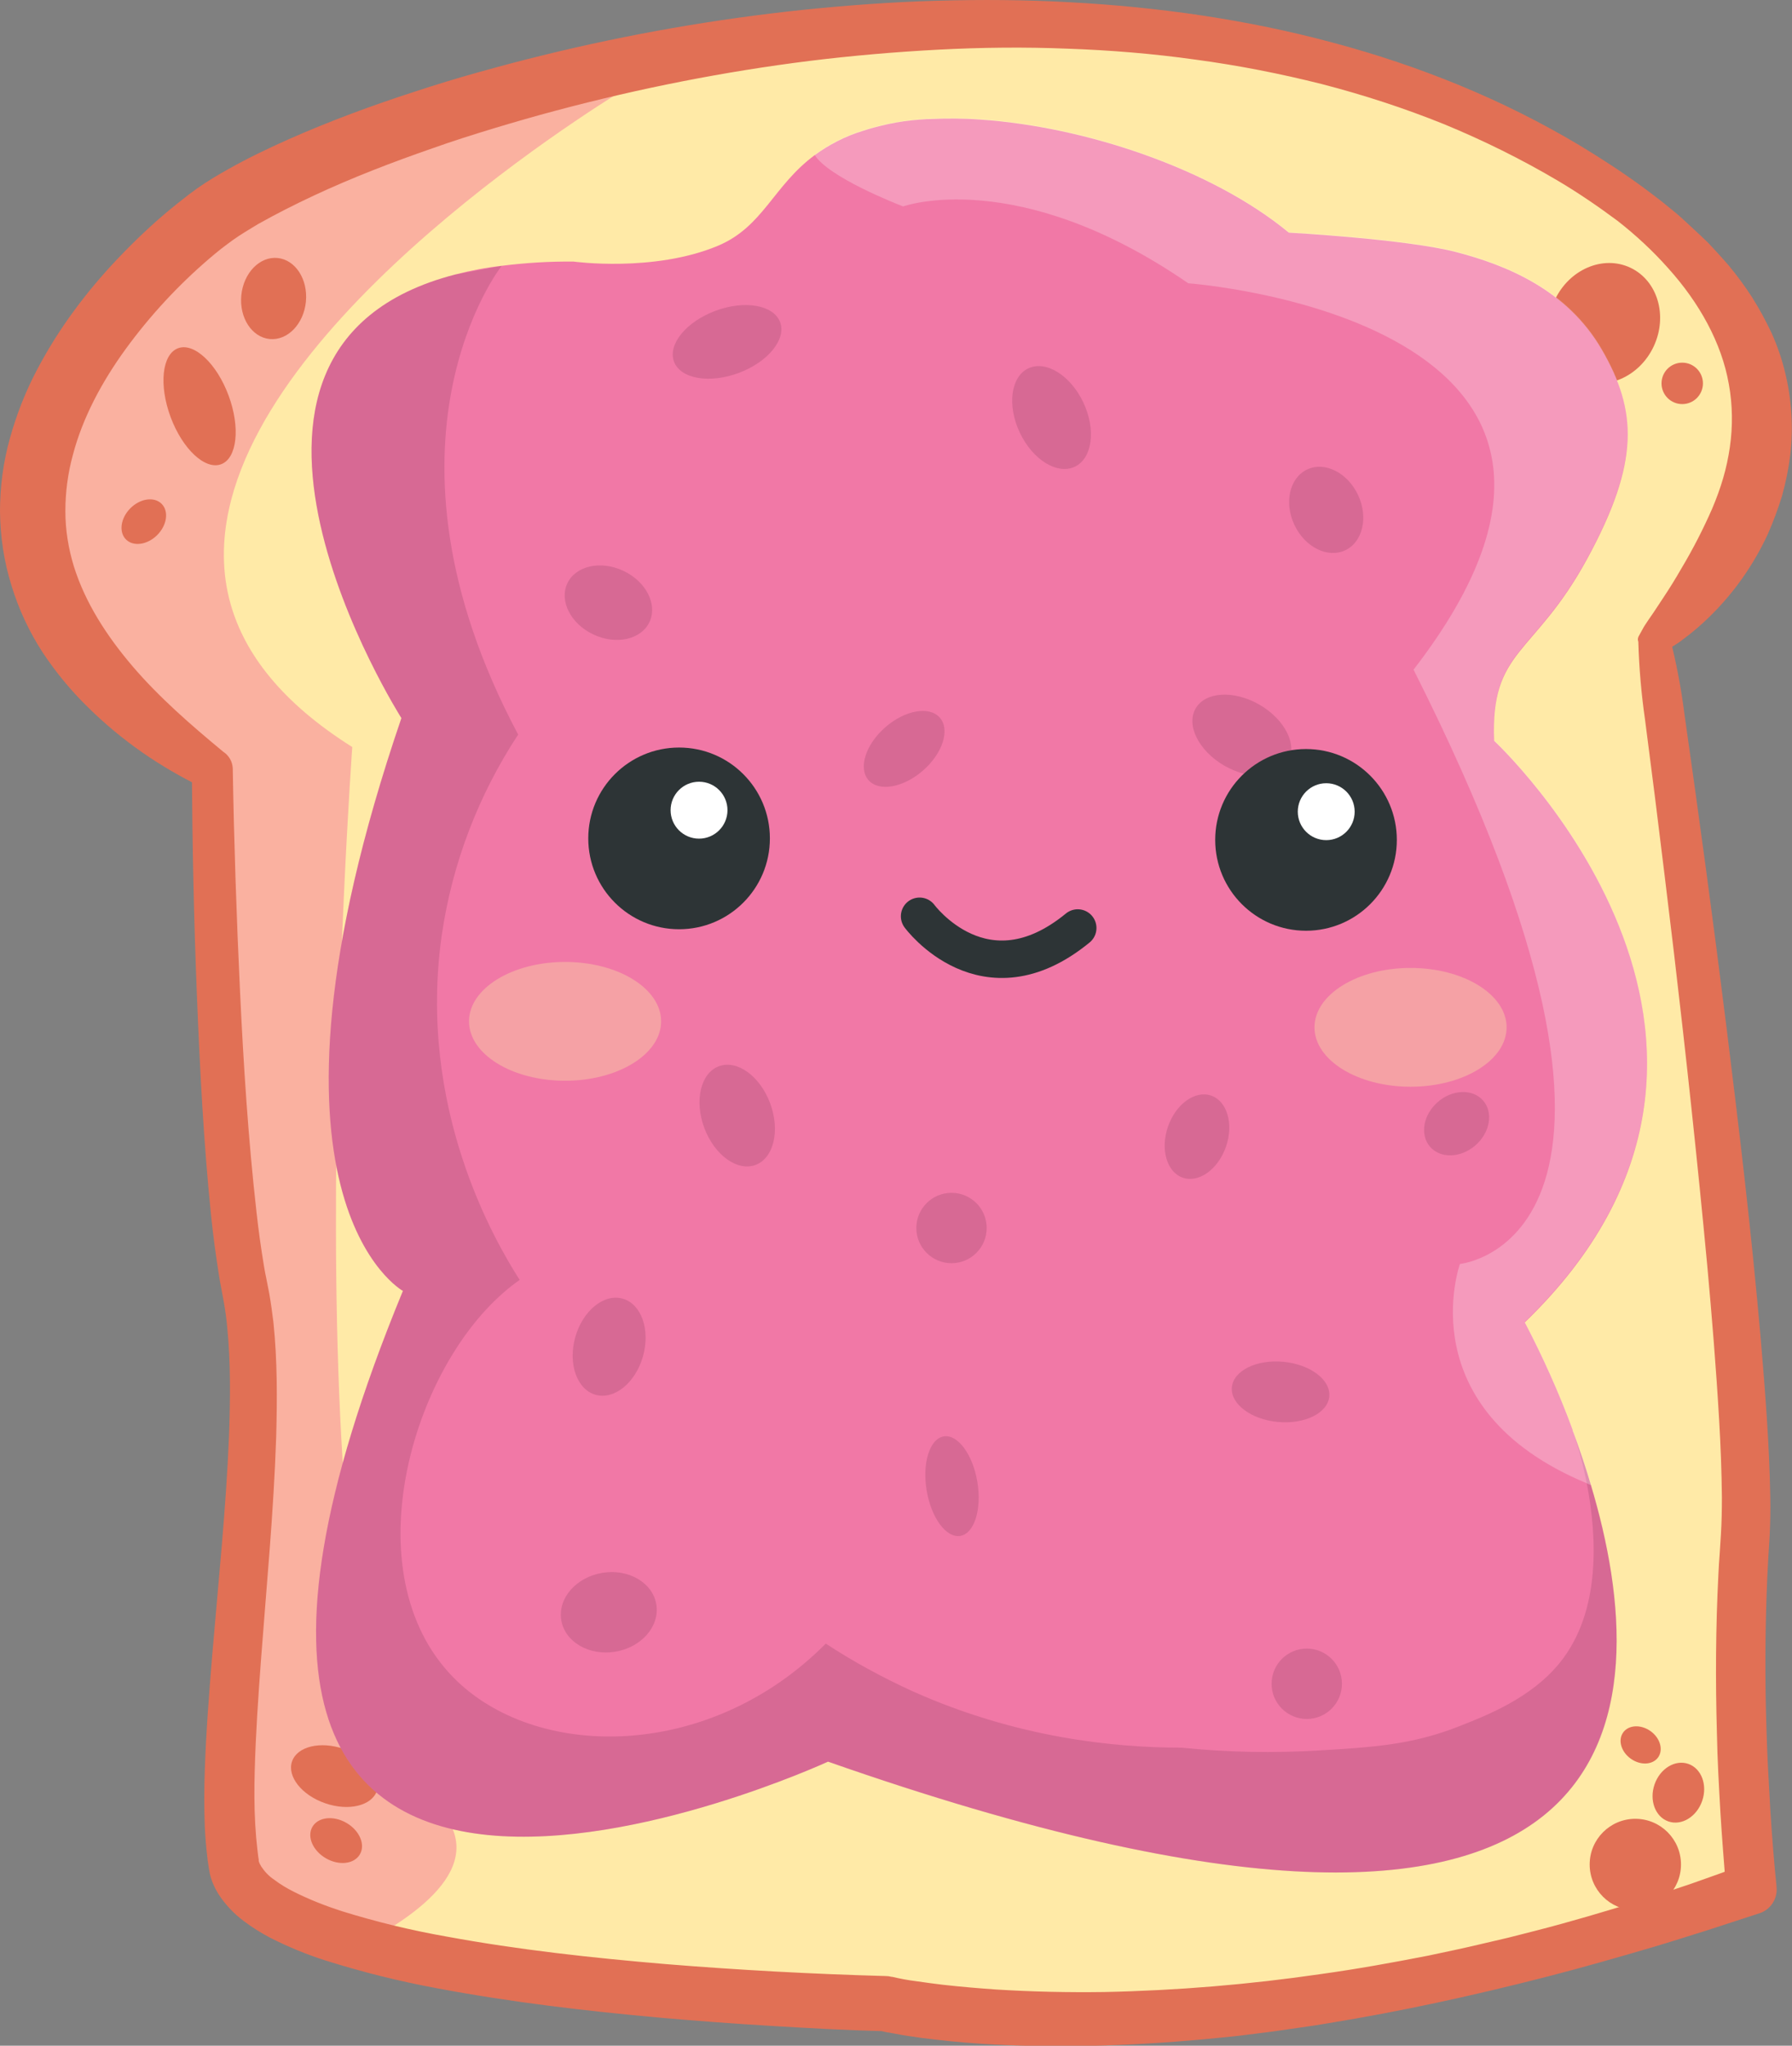 <?xml version="1.0" encoding="utf-8"?>
<!-- Generator: Adobe Illustrator 25.2.1, SVG Export Plug-In . SVG Version: 6.00 Build 0)  -->
<svg version="1.1" id="Layer_1" xmlns="http://www.w3.org/2000/svg" xmlns:xlink="http://www.w3.org/1999/xlink" x="0px" y="0px"
	 viewBox="0 0 718.3 819.6" style="enable-background:new 0 0 718.3 819.6;" xml:space="preserve">
<rect x="0" y="0" width="718.3" height="819.6" fill="#808080" stroke="none"/>
<style type="text/css">
	.st0{fill:#FFEAA7;}
	.st1{fill:#FAB1A0;}
	.st2{fill:#E17055;}
	.st3{fill:#F178A6;}
	.st4{opacity:0.15;fill:#471630;enable-background:new    ;}
	.st5{opacity:0.25;fill:#FFFFFF;enable-background:new    ;}
	.st6{fill:#2D3436;}
	.st7{fill:#FFFFFF;}
	.st8{opacity:0.36;fill:#FEE9A6;enable-background:new    ;}
	.st9{fill:none;stroke:#2D3436;stroke-width:15;stroke-linecap:round;stroke-linejoin:round;}
</style>
<g id="Bread">
	<path class="st0" d="M702.1,756.8c-217.6,77-347.3,45.8-347.3,45.8s-133.3-2.8-209.5-23.7c-28.7-7.9-49.3-18.3-51.7-32.1
		c-8.6-50.4,16.4-171.2,4.5-229.9S85,308.1,85,308.1C-74.8,205.7,81.4,89.4,81.4,89.4c19.9-16.6,78.1-42.1,153.5-59.8
		C351.3,2.2,508.5-6.5,628.8,65.4c151.2,90.3,34,190.8,34,190.8s41.6,293.3,36.5,361.1S702.1,756.8,702.1,756.8z"/>
	<path class="st1" d="M145.2,778.9c-28.7-7.9-49.3-18.3-51.7-32.1c-8.6-50.4,16.4-171.2,4.5-229.9S85,308.1,85,308.1
		C-74.8,205.7,81.4,89.4,81.4,89.4c19.9-16.6,78.1-42.1,153.5-59.8l17.8,4.7c0,0-142.1,84.1-160.9,169.6c-2.8,12.7-2.9,25.5,0.6,38
		c5.7,20.2,20.7,39.7,48.8,57.4c0,0-27,376,28.7,419.7C198.8,741.6,174.9,763.3,145.2,778.9z"/>
	
		<ellipse transform="matrix(0.937 -0.348 0.348 0.937 -51.709 38.092)" class="st2" cx="80.1" cy="162.8" rx="12.4" ry="24.8"/>
	
		<ellipse transform="matrix(9.515080e-02 -0.996 0.996 9.515080e-02 -19.878 217.377)" class="st2" cx="109.6" cy="119.6" rx="16.3" ry="13"/>
	
		<ellipse transform="matrix(0.707 -0.707 0.707 0.707 -130.915 102.027)" class="st2" cx="57.7" cy="209" rx="10.1" ry="7.6"/>
	<ellipse transform="matrix(0.5 -0.866 0.866 0.5 -571.246 485.461)" class="st2" cx="134.8" cy="737.4" rx="8.2" ry="11"/>
	
		<ellipse transform="matrix(0.328 -0.945 0.945 0.328 -582.364 604.596)" class="st2" cx="133.8" cy="711.7" rx="11.5" ry="18"/>
	<circle class="st2" cx="655.5" cy="747" r="18.3"/>
	
		<ellipse transform="matrix(0.327 -0.945 0.945 0.327 -225.828 1119.109)" class="st2" cx="672.7" cy="718.1" rx="12.2" ry="10.1"/>
	
		<ellipse transform="matrix(0.578 -0.816 0.816 0.578 -292.763 831.732)" class="st2" cx="657.6" cy="698.9" rx="6.8" ry="8.6"/>
	
		<ellipse transform="matrix(0.425 -0.905 0.905 0.425 252.34 656.613)" class="st2" cx="643.3" cy="129.6" rx="24.6" ry="21.9"/>
	<circle class="st2" cx="674.3" cy="153.6" r="8.3"/>
</g>
<g id="Bread_Outline">
	<path class="st2" d="M624.6,72.5c-14.7-8.7-30.1-16.3-45.9-22.8c-15.9-6.4-32.2-11.7-48.8-16c-16.7-4.2-33.5-7.5-50.6-9.8
		c-17.1-2.4-34.2-3.8-51.5-4.4c-17.2-0.7-34.5-0.5-51.7,0.4s-34.5,2.4-51.6,4.5c-34.3,4.3-68.2,11-101.6,19.9
		c-8.3,2.2-16.6,4.6-24.9,7.1c-8.2,2.5-16.5,5.1-24.6,8c-16.2,5.6-32.3,11.8-47.7,19c-7.7,3.6-15.2,7.4-22.3,11.4
		c-3.5,2.1-7,4.2-10.1,6.4c-0.8,0.6-1.5,1.1-2.3,1.7l-1.2,0.9l-1.3,1c-1.5,1.2-3.1,2.5-4.6,3.8c-12.5,10.7-23.8,22.9-33.5,36.2
		c-9.6,13.2-17.3,27.6-21.2,42.5c-2,7.3-3,14.9-3,22.5c0,7.5,1.2,14.9,3.4,22.1c4.5,14.4,13,27.7,23.5,40
		c10.5,12.3,23.2,23.4,36.4,34.3l0,0c2.3,1.5,3.7,4,3.8,6.7v0.1c0.5,29.6,1.5,59.4,2.9,89c1.4,29.6,3.3,59.3,6.6,88.5
		c0.8,7.3,1.8,14.5,3,21.7c0.3,1.8,0.6,3.5,1,5.3l1.1,5.6c0.7,3.9,1.2,7.8,1.7,11.7c1.6,15.5,1.5,30.8,1.1,45.9
		c-1,30.2-3.9,60-6.1,89.5c-1.1,14.8-2.1,29.5-2.5,44.1c-0.2,7.3-0.2,14.5,0.2,21.6c0.2,3.5,0.5,7,0.9,10.4c0.1,0.8,0.2,1.7,0.3,2.5
		l0.2,1.2v0.3v0.1l0,0.2c0.2,0.8,0.6,1.5,1,2.2c1.4,2.1,3.1,3.9,5.2,5.3c2.5,1.9,5.2,3.5,8,4.9c6.2,3.1,12.6,5.6,19.1,7.7
		c13.8,4.3,27.9,7.7,42.1,10.2c28.8,5.3,58.1,8.5,87.6,11c14.7,1.2,29.5,2.2,44.2,3c14.8,0.8,29.6,1.4,44.2,1.8
		c0.7,0,1.5,0.1,2.2,0.3h0.2c0.6,0.1,1.5,0.3,2.3,0.5s1.7,0.3,2.5,0.5c1.7,0.3,3.4,0.6,5.2,0.8c3.5,0.5,7,1,10.5,1.4
		c7.1,0.8,14.2,1.4,21.4,1.9c14.4,0.9,28.8,1.2,43.3,1c29.1-0.6,58-3,86.8-7.2c14.4-2,28.8-4.6,43.1-7.4c7.1-1.5,14.3-3,21.4-4.7
		l10.7-2.5l10.6-2.7c14.1-3.6,28.2-7.8,42.1-12.1c3.5-1,6.9-2.3,10.4-3.4l10.4-3.5c6.9-2.4,13.8-4.9,20.6-7.4l0,0l-6.7,10.7
		c-0.6-5.4-1-10.6-1.4-16s-0.8-10.6-1.1-15.8c-0.6-10.6-1.2-21.1-1.4-31.7c-0.6-21.2-0.5-42.4,0.6-63.7c0.1-2.7,0.3-5.3,0.5-8
		l0.5-7.8c0.3-4.8,0.4-9.9,0.4-15c-0.1-10.2-0.5-20.6-1.1-30.9c-1.2-20.7-2.9-41.5-4.8-62.3c-3.9-41.6-8.4-83.2-13.3-124.8
		c-2.5-20.8-5-41.6-7.6-62.3l-4-31.2c-1.5-10.4-2.4-20.8-2.7-31.3l0,0c-0.3-0.7-0.2-1.5,0.1-2.1l2.1-3.8c0.2-0.4,0.6-0.9,0.9-1.4
		l1-1.5l2-2.9l3.9-5.9c2.6-3.9,5-7.8,7.3-11.8c4.6-7.7,8.7-15.7,12.3-23.9c1.7-4,3.2-8.1,4.4-12.2c1.2-4.1,2.1-8.3,2.7-12.5
		c1.2-8.3,1.1-16.8-0.4-25.1c-2.9-16.7-11.9-32.7-24.2-46.4c-6.2-7-13.1-13.4-20.4-19.1C640.6,82.7,632.7,77.3,624.6,72.5z
		 M633.1,58.2c8.6,5.2,17.1,10.7,25.3,16.7c2.1,1.5,4.1,3.1,6.1,4.6s4,3.2,6,4.8s3.9,3.3,5.8,5.1s3.8,3.5,5.7,5.3l2.8,2.7l2.7,2.9
		c1.8,1.9,3.5,3.9,5.3,5.9c3.4,4.1,6.6,8.4,9.5,12.9c2.9,4.6,5.5,9.4,7.8,14.3c2.3,5.1,4.1,10.3,5.4,15.7
		c2.7,10.9,3.4,22.2,2.1,33.3c-0.7,5.5-1.8,10.9-3.3,16.3c-1.6,5.2-3.5,10.3-5.7,15.3c-6.7,14.5-16.4,27.4-28.5,37.8
		c-2,1.7-4,3.3-6.2,4.9c-1,0.8-2.2,1.5-3.3,2.2l-1.7,1.1c-0.6,0.4-1.1,0.7-1.8,1.1l2.2-5.9l0,0c2.6,10.2,4.6,20.6,5.9,31l4.4,31.2
		c2.9,20.8,5.7,41.6,8.4,62.4s5.3,41.6,7.8,62.5c2.5,20.8,4.9,41.7,7,62.6s4,41.9,5.4,63c0.7,10.6,1.2,21.2,1.4,31.9
		c0.1,5.4,0,10.8-0.3,16.4l-0.5,7.9c-0.1,2.6-0.3,5.1-0.4,7.7c-0.9,20.6-1,41.3-0.3,62c0.3,10.4,0.9,20.7,1.5,31.1
		c0.3,5.2,0.7,10.3,1.1,15.5s0.9,10.4,1.4,15.4v0.2c0.5,4.6-2.3,9-6.7,10.5l0,0l-21.2,6.9c-7.1,2.2-14.2,4.5-21.3,6.6
		c-14.3,4.2-28.6,8.3-43,12c-28.8,7.4-58,13.8-87.5,18.6l-5.5,0.9l-5.5,0.8c-3.7,0.5-7.4,1.1-11.1,1.6l-11.1,1.4
		c-3.7,0.5-7.4,0.8-11.2,1.2c-14.9,1.5-29.8,2.5-44.8,3s-30,0.4-45.1-0.4c-7.5-0.4-15.1-1-22.7-1.9c-3.8-0.4-7.6-0.9-11.4-1.5
		c-1.9-0.3-3.8-0.6-5.7-1c-1-0.2-1.9-0.3-2.9-0.5s-1.9-0.4-3.1-0.7l2.3,0.3c-15.2-0.4-30-1.2-45-2.1s-29.9-2-44.8-3.3
		c-29.9-2.7-59.8-6.2-89.6-11.8c-15.1-2.8-30-6.5-44.6-11.1c-7.6-2.4-15.1-5.5-22.2-9.1c-3.8-2-7.5-4.3-10.9-6.9
		c-4-3-7.4-6.7-10.1-10.9c-1.5-2.5-2.7-5.2-3.3-8l-0.2-1.1l-0.1-0.6l-0.1-0.4l-0.2-1.5c-0.2-1-0.3-2-0.4-3c-0.5-4-0.8-8-1-11.9
		c-0.3-7.8-0.3-15.5,0-23.1c0.5-15.2,1.7-30.2,2.9-45.1c2.5-29.8,5.6-59.3,6.8-88.6c0.5-14.6,0.7-29.2-0.7-43.3
		c-0.3-3.5-0.8-7-1.4-10.4l-1-5.4c-0.4-1.9-0.7-3.8-1-5.7c-1.2-7.6-2.2-15.1-3-22.6c-3.1-30-4.6-59.9-5.8-89.8s-1.8-59.7-2-89.6
		l3.8,6.8l0,0c-8.2-4-16.1-8.6-23.6-13.8C49.2,296,42,290,35.4,283.5c-6.9-6.7-13-14.1-18.3-22.1c-5.4-8.3-9.6-17.3-12.5-26.8
		C1.6,225,0.1,215,0,204.9c0-9.9,1.3-19.8,4-29.4c2.6-9.3,6.1-18.3,10.6-26.9c4.4-8.4,9.4-16.4,15-24c5.5-7.5,11.5-14.6,17.9-21.3
		c6.4-6.7,13.1-13.1,20.2-19c1.8-1.5,3.6-2.9,5.6-4.5l1.3-1l1.4-1.1c0.9-0.7,2-1.4,3-2.2C83,72.7,87,70.3,91.1,68
		c8.1-4.6,16.3-8.5,24.6-12.2c16.5-7.3,33.3-13.5,50.3-19c8.5-2.8,17-5.4,25.6-7.8s17.2-4.7,25.8-6.8c34.5-8.5,69.6-14.6,104.9-18.3
		c17.7-1.8,35.4-3.1,53.2-3.6s35.6-0.4,53.3,0.6c35.5,1.9,71,6.9,105.5,16.2c17.3,4.6,34.3,10.3,50.8,17.1
		C601.6,41,617.7,49,633.1,58.2L633.1,58.2z"/>
</g>
<g id="Jelly">
	<path id="Main" class="st3" d="M331.9,705.8c0,0-306.4,141.3-170.4-188.6c0,0-66.5-36.7-0.6-229.5c0,0-93.9-147.8,21.5-177.7
		c6.2-1.6,12.4-2.8,18.7-3.5c9.5-1.2,19.1-1.8,28.8-1.7c0,0,32.2,4.4,57.8-6.3c18.2-7.6,22.2-24,38.8-36.3
		c5.9-4.3,12.5-7.7,19.5-9.8c2.7-0.9,5.7-1.7,8.8-2.4c0.1,0,0.3-0.1,0.4-0.1l0.9-0.2c4.2-0.9,8.5-1.5,12.8-1.8c0.5,0,1-0.1,1.5-0.1
		c0.8-0.1,1.5-0.1,2.3-0.1c6.7-0.3,13.4-0.3,20.1,0.2c42,2.8,92.8,19.7,123.8,45.3c0,0,47.1,2.6,67.1,7.8s44.4,15,58.4,39.2
		s15.4,44.6-5.9,83.7s-38.8,35.9-37.3,72.9c0,0,129.3,120.1,12.3,233c7.2,13.8,13.6,28,19,42.6l0,0c0,0,0,0.2,0.1,0.3v0.1
		c0,0.1,0.1,0.2,0.1,0.2l0,0c0,0,0,0.1,0,0.2s0.1,0.3,0.2,0.5c2.5,6.7,4.9,13.8,7.1,21.3C664.5,684.5,662.3,821.6,331.9,705.8z"/>
	<path id="Shade" class="st4" d="M331.9,705.8c0,0-306.4,141.3-170.4-188.6c0,0-66.5-36.7-0.6-229.5c0,0-93.9-147.8,21.5-177.7
		l18.7-3.5c0,0-55.8,70.6,6.6,187.8c-15.9,24.2-26.4,51.5-30.6,80.2c-9.9,69.2,21,122.3,31.2,138.3c-2.3,1.6-4.5,3.3-6.6,5.2
		c-38.1,33.2-60.6,115.5-18.3,155.7c33.5,31.8,101.6,31.2,147.6-15.2c11.1,7.3,22.8,13.6,34.8,19.1c41.8,18.7,80.8,22.6,107.9,22.6
		c18.4,1.9,36.8,2.2,55.3,1.1c21.7-1.3,37.1-2.3,55.7-9.6c11.2-4.4,29-11.3,40.5-25.5c16.8-20.7,14.8-51.2,10.9-71.6
		c-1.4-7.2-3.2-14.2-5.6-21.1c2.5,6.8,5,14.1,7.3,21.8C664.5,684.5,662.3,821.6,331.9,705.8z"/>
	<path id="Light" class="st5" d="M630.7,573.7c2.5,6.7,4.9,13.8,7.1,21.3c-0.6-0.2-1.2-0.4-1.7-0.7c-71.8-29.8-50.9-87.9-50.9-87.9
		s96.9-9.2-18.6-238.1c108.4-140.3-90.3-154.8-90.3-154.8C407.6,66.2,362,82.7,362,82.7c-2.9-1.1-30.1-11.8-35.5-20.7
		c5.9-4.3,12.5-7.7,19.5-9.8c2.7-0.9,5.7-1.7,8.8-2.4c0.1,0,0.3-0.1,0.4-0.1l0.9-0.2c3.5-0.7,7.8-1.4,12.8-1.8c0.5,0,1-0.1,1.5-0.1
		c0.8-0.1,1.5-0.1,2.3-0.1c6.7-0.3,13.4-0.3,20.1,0.2c42,2.8,92.7,19.7,123.8,45.3c0,0,47.1,2.6,67.1,7.8s44.4,15,58.4,39.2
		s15.4,44.6-5.9,83.7s-38.8,35.9-37.3,72.9c0,0,129.3,120.1,12.3,233c7.2,13.8,13.6,28,19,42.6l0,0c0,0,0,0.2,0.1,0.3v0.1
		c0,0.1,0.1,0.2,0.1,0.2l0,0c0,0,0,0.1,0,0.2S630.7,573.5,630.7,573.7z"/>
	
		<ellipse transform="matrix(0.937 -0.348 0.348 0.937 -29.441 110.179)" class="st4" cx="291.6" cy="136.9" rx="22.7" ry="13.3"/>
	<ellipse transform="matrix(0.425 -0.905 0.905 0.425 -78.475 359.603)" class="st4" cx="244" cy="241.6" rx="14.1" ry="18.2"/>
	
		<ellipse transform="matrix(0.753 -0.658 0.658 0.753 -107.934 312.526)" class="st4" cx="362.4" cy="300.1" rx="19" ry="11.5"/>
	
		<ellipse transform="matrix(0.904 -0.427 0.427 0.904 -31.057 196.07)" class="st4" cx="421.6" cy="167.3" rx="14.1" ry="21.8"/>
	
		<ellipse transform="matrix(0.904 -0.427 0.427 0.904 -36.306 246.631)" class="st4" cx="531.7" cy="204.3" rx="14.1" ry="17.9"/>
	<circle class="st4" cx="381.4" cy="492" r="14.1"/>
	
		<ellipse transform="matrix(0.753 -0.658 0.658 0.753 -152.113 495.332)" class="st4" cx="583.9" cy="450.3" rx="14.1" ry="11.5"/>
	
		<ellipse transform="matrix(0.271 -0.963 0.963 0.271 -341.568 628.205)" class="st4" cx="243.9" cy="539.6" rx="20" ry="14.1"/>
	
		<ellipse transform="matrix(0.937 -0.348 0.348 0.937 -137.217 131.057)" class="st4" cx="295.8" cy="447" rx="14.1" ry="21.1"/>
	<ellipse transform="matrix(0.987 -0.164 0.164 0.987 -102.582 48.75)" class="st4" cx="243.9" cy="645.6" rx="19.3" ry="16"/>
	<ellipse transform="matrix(0.5 -0.866 0.866 0.5 -6.152 578.384)" class="st4" cx="497.8" cy="294.5" rx="14.1" ry="21.4"/>
	
		<ellipse transform="matrix(0.327 -0.945 0.945 0.327 -107.326 759.83)" class="st4" cx="479.7" cy="455.3" rx="17.4" ry="12.3"/>
	
		<ellipse transform="matrix(9.515080e-02 -0.996 0.996 9.515080e-02 -91.277 1015.505)" class="st4" cx="513" cy="558" rx="12.1" ry="19.6"/>
	<circle class="st4" cx="523.8" cy="674.6" r="14.1"/>
	
		<ellipse transform="matrix(0.987 -0.164 0.164 0.987 -92.439 70.614)" class="st4" cx="381.4" cy="595.1" rx="10.3" ry="20.2"/>
</g>
<g id="Face">
	<circle class="st6" cx="272.2" cy="335.9" r="36.4"/>
	<circle class="st7" cx="280.2" cy="324.6" r="11.4"/>
	<circle class="st6" cx="523.5" cy="336.5" r="36.4"/>
	<circle class="st7" cx="531.6" cy="325.2" r="11.4"/>
	<ellipse class="st8" cx="226.5" cy="409.2" rx="38.5" ry="23.8"/>
	<ellipse class="st8" cx="565.4" cy="411.6" rx="38.5" ry="23.8"/>
	<path class="st9" d="M368.6,367.1c0,0,26,35.4,63.4,4.7"/>
</g>
</svg>
